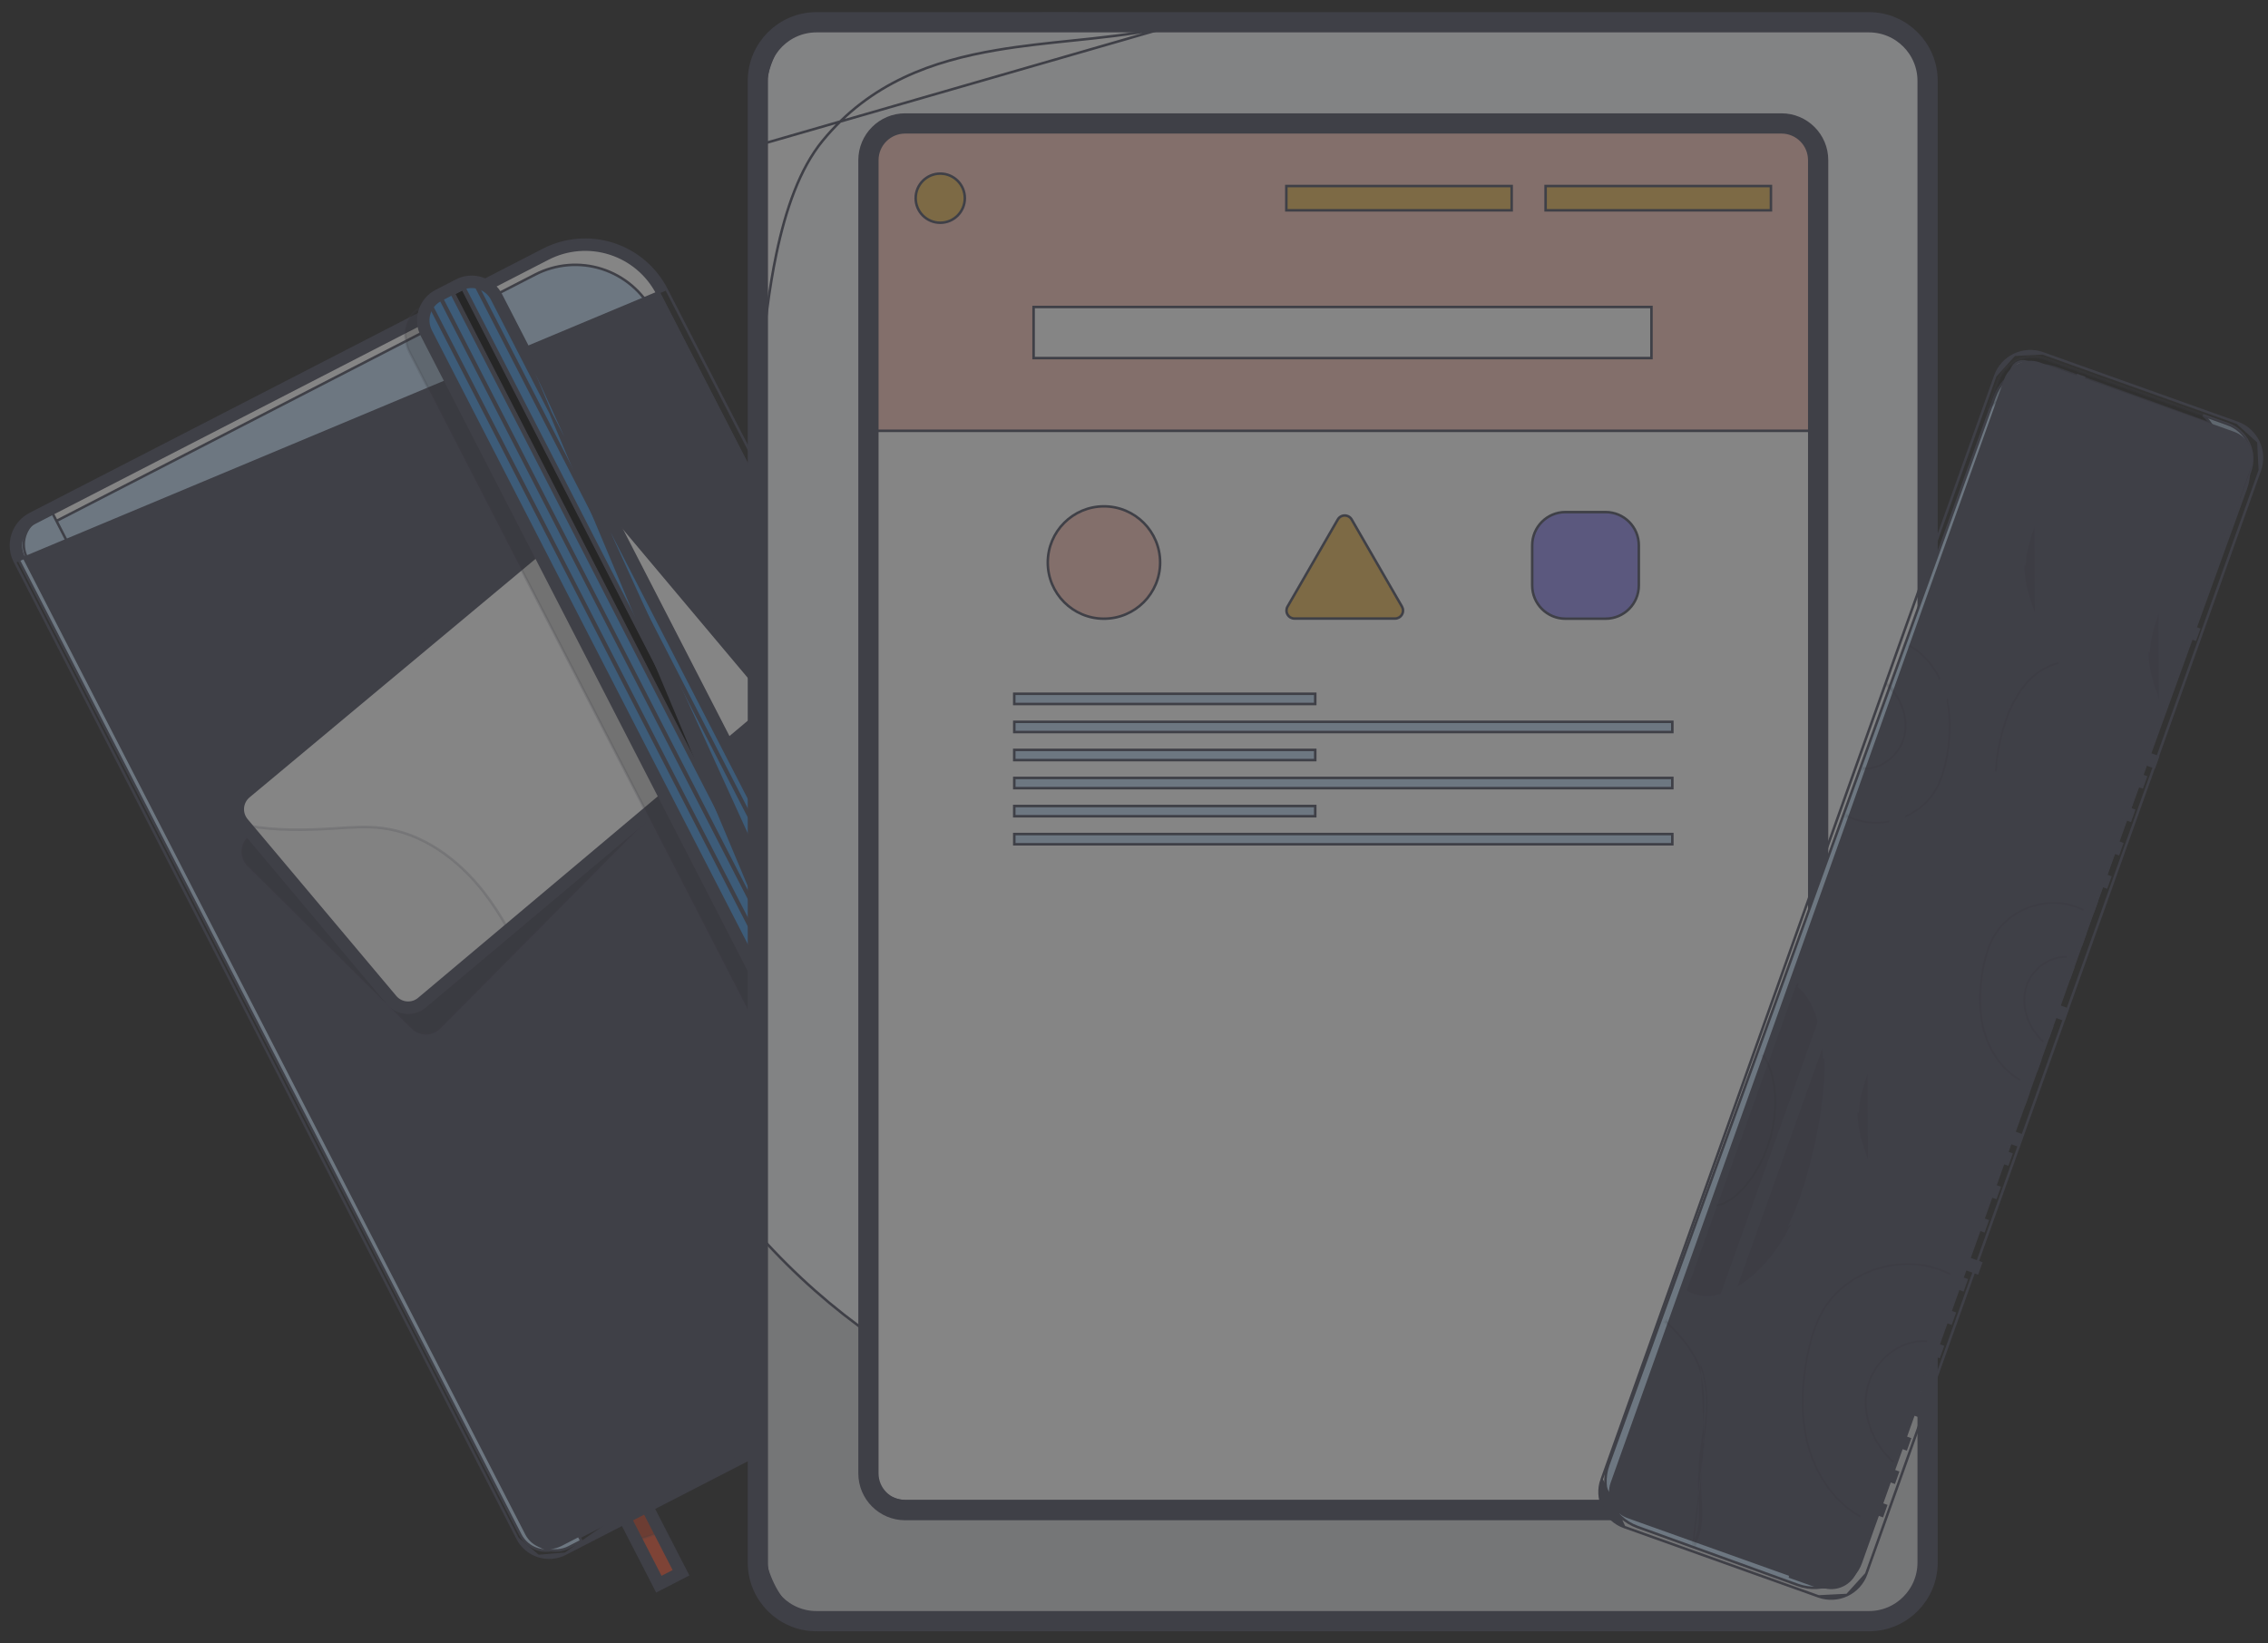 <svg width="167" height="121" viewBox="0 0 167 121" fill="none" xmlns="http://www.w3.org/2000/svg">
    <rect x="0" y="0" width="167" height="121" fill="#333333" stroke="none"/>
    <g opacity="0.4">
        <mask id="path-1-inside-1_1_26217" fill="white">
            <path d="M44.8 109.09L48.721 116.709L50.354 115.869L46.293 107.979"/>
        </mask>
        <path d="M44.8 109.09L48.721 116.709L50.354 115.869L46.293 107.979" fill="#ED5B3A"/>
        <path d="M48.721 116.709L48.555 116.794L48.641 116.96L48.806 116.875L48.721 116.709ZM50.354 115.869L50.44 116.034L50.605 115.949L50.52 115.783L50.354 115.869ZM44.634 109.175L48.555 116.794L48.887 116.624L44.965 109.005L44.634 109.175ZM48.806 116.875L50.44 116.034L50.269 115.703L48.636 116.543L48.806 116.875ZM50.52 115.783L46.459 107.893L46.128 108.064L50.189 115.954L50.52 115.783Z" fill="#515265" mask="url(#path-1-inside-1_1_26217)"/>
        <path opacity="0.2" d="M45.346 110.62L46.688 109.62L48.376 112.904L46.798 113.442L45.346 110.62Z" fill="#121212" stroke="#515265" stroke-width="0.186"/>
        <path d="M44.31 109.276L44.961 108.94L48.628 116.069L48.671 116.152L48.754 116.109L49.57 115.688L49.653 115.645L49.61 115.562L45.802 108.164L46.453 107.828L50.638 115.962L48.356 117.137L44.31 109.276Z" fill="#515265" stroke="#515265" stroke-width="0.186"/>
        <path d="M1.214 41.123L1.296 41.081C1.036 40.574 0.987 39.984 1.16 39.442C1.334 38.899 1.716 38.448 2.223 38.187C2.223 38.187 2.223 38.187 2.223 38.187L40.025 18.731L39.982 18.648L40.025 18.731C40.755 18.355 41.552 18.127 42.37 18.059C43.188 17.991 44.012 18.085 44.794 18.336C45.576 18.586 46.301 18.988 46.928 19.519C47.554 20.05 48.07 20.699 48.446 21.429L81.708 86.05C82.083 86.78 82.312 87.577 82.379 88.395C82.447 89.213 82.353 90.037 82.103 90.819C81.852 91.601 81.45 92.326 80.919 92.953C80.389 93.579 79.74 94.095 79.01 94.471L41.208 113.932C40.701 114.193 40.112 114.241 39.569 114.068C39.026 113.894 38.575 113.512 38.314 113.005L1.296 41.081L1.214 41.123Z" fill="#C3DDF5" stroke="#515265" stroke-width="0.186"/>
        <path d="M2.364 38.458L2.364 38.458C2.047 38.621 1.775 38.861 1.574 39.155C1.42 39.381 1.31 39.633 1.251 39.898C1.364 39.811 1.484 39.734 1.611 39.669L2.364 38.458ZM2.364 38.458L40.166 19.003L40.129 18.93L40.166 19.003C40.896 18.628 41.693 18.399 42.512 18.331C43.33 18.264 44.154 18.358 44.936 18.608C45.718 18.859 46.443 19.261 47.069 19.791C47.696 20.322 48.212 20.971 48.587 21.701L81.849 86.329C82.352 87.306 82.588 88.398 82.534 89.495C82.492 90.336 82.281 91.157 81.916 91.91C82.043 91.318 82.087 90.709 82.043 90.102C81.982 89.236 81.745 88.391 81.347 87.62L48.085 22.992C47.698 22.24 47.166 21.572 46.521 21.025C45.876 20.479 45.129 20.064 44.324 19.806C43.519 19.548 42.671 19.452 41.828 19.521C40.985 19.591 40.165 19.826 39.413 20.213L1.611 39.669L2.364 38.458Z" fill="white" stroke="#515265" stroke-width="0.186"/>
        <path d="M42.808 113.455L41.892 113.924L41.892 113.924C41.641 114.054 41.367 114.132 41.086 114.155C40.804 114.178 40.521 114.146 40.252 114.06C39.984 113.974 39.735 113.835 39.519 113.653C39.304 113.47 39.127 113.247 38.998 112.996L38.915 113.039L38.998 112.996L1.989 41.072L1.989 41.071C1.859 40.821 1.779 40.547 1.755 40.266C1.731 39.984 1.763 39.701 1.848 39.432C1.934 39.163 2.071 38.914 2.253 38.698C2.435 38.482 2.658 38.304 2.908 38.174C2.908 38.174 2.908 38.174 2.908 38.174L3.824 37.705L42.808 113.455Z" fill="#C3DDF5" stroke="#515265" stroke-width="0.186"/>
        <path d="M41.625 114.405L79.435 94.951C81.013 94.132 82.203 92.722 82.744 91.029C83.285 89.335 83.134 87.497 82.324 85.914L41.625 114.405ZM41.625 114.405C41.625 114.405 41.625 114.405 41.625 114.405M41.625 114.405L41.625 114.405M41.625 114.405C41.009 114.721 40.294 114.78 39.635 114.569M41.625 114.405L39.635 114.569M39.635 114.569C38.977 114.358 38.429 113.894 38.112 113.279M39.635 114.569L38.112 113.279M38.112 113.279L1.094 41.356M38.112 113.279L1.094 41.356M1.094 41.356L1.094 41.356C0.778 40.741 0.72 40.026 0.931 39.367C1.142 38.708 1.606 38.16 2.22 37.843L40.022 18.388C41.606 17.577 43.446 17.427 45.141 17.97C46.835 18.513 48.245 19.706 49.062 21.287L1.094 41.356ZM2.556 38.494L2.556 38.494C2.114 38.723 1.78 39.117 1.629 39.591C1.477 40.065 1.519 40.579 1.747 41.022L1.747 41.022L38.763 112.945L38.763 112.945C38.991 113.387 39.385 113.721 39.859 113.872C40.333 114.024 40.848 113.982 41.29 113.754L41.291 113.754L79.092 94.295L79.093 94.295C80.501 93.568 81.564 92.311 82.048 90.802C82.531 89.292 82.397 87.652 81.673 86.242L81.673 86.242L48.411 21.619L48.411 21.619C47.684 20.21 46.428 19.148 44.918 18.664C43.408 18.18 41.768 18.315 40.358 19.038L40.358 19.038L2.556 38.494ZM49.062 21.287L82.324 85.914L49.062 21.287Z" fill="#515265" stroke="#515265" stroke-width="0.186"/>
        <path opacity="0.2" d="M43.3 38.487L43.3 38.487L43.462 38.647L43.462 38.647L50.809 45.935L50.873 45.87L50.809 45.935L55.374 50.463C55.655 50.743 55.815 51.122 55.818 51.518C55.821 51.914 55.667 52.295 55.39 52.579C55.39 52.579 55.39 52.579 55.39 52.579L32.431 75.732C32.151 76.015 31.769 76.174 31.371 76.176C30.973 76.177 30.59 76.021 30.308 75.74L30.306 75.739L30.137 75.58L30.135 75.578L24.262 69.761L24.262 69.761L18.225 63.772C17.943 63.492 17.783 63.11 17.782 62.712C17.78 62.314 17.937 61.931 18.217 61.648L18.217 61.648L18.219 61.647L18.378 61.477L41.016 38.657L41.016 38.657L41.176 38.495C41.176 38.495 41.176 38.495 41.177 38.495C41.457 38.212 41.839 38.053 42.237 38.051C42.635 38.05 43.017 38.206 43.3 38.487Z" fill="#121212" stroke="#515265" stroke-width="0.186"/>
        <path d="M17.693 58.808L43.547 37.083C43.938 36.755 44.52 36.806 44.848 37.196L56.533 51.102C56.861 51.492 56.81 52.075 56.42 52.403L30.566 74.127C30.176 74.455 29.593 74.405 29.265 74.015L17.581 60.109C17.253 59.718 17.303 59.136 17.693 58.808Z" fill="white" stroke="#515265" stroke-width="0.186"/>
        <path opacity="0.2" d="M31.187 73.605L31.187 73.606C31.013 73.752 30.811 73.863 30.594 73.932C30.377 74.001 30.148 74.026 29.922 74.007C29.695 73.987 29.474 73.923 29.272 73.817C29.07 73.712 28.89 73.568 28.744 73.394L28.744 73.393L18.139 60.773C20.232 61.174 22.482 61.133 24.602 60.997L24.602 60.997C24.679 60.992 24.756 60.987 24.832 60.982C25.929 60.909 27.023 60.836 28.101 60.966C31.104 61.33 33.74 63.268 35.608 65.666C36.272 66.526 36.868 67.437 37.391 68.39L31.187 73.605Z" fill="#D8D9DD" stroke="#515265" stroke-width="0.186"/>
        <path d="M18.313 58.643L18.313 58.643L43.279 37.666C43.279 37.666 43.279 37.666 43.279 37.666L43.279 37.666L43.339 37.737C43.404 37.682 43.475 37.635 43.55 37.596L18.313 58.643ZM18.313 58.643C18.064 58.853 17.908 59.153 17.88 59.478C17.852 59.803 17.954 60.125 18.164 60.375L18.164 60.375L29.112 73.393L29.112 73.393C29.322 73.642 29.623 73.798 29.947 73.826C30.272 73.854 30.595 73.752 30.844 73.543L30.844 73.543L55.804 52.561L55.804 52.561C56.053 52.351 56.209 52.05 56.237 51.726C56.265 51.401 56.163 51.078 55.953 50.829L55.953 50.829L45.011 37.81L45.011 37.81C44.832 37.597 44.586 37.451 44.312 37.396C44.039 37.341 43.756 37.381 43.508 37.508L43.457 37.534V37.541L18.313 58.643ZM28.544 73.865L28.544 73.865L17.602 60.845L17.602 60.845C17.436 60.648 17.311 60.419 17.233 60.173C17.155 59.928 17.126 59.669 17.148 59.412C17.171 59.155 17.243 58.905 17.362 58.676C17.481 58.447 17.644 58.244 17.841 58.078L17.782 58.007L17.841 58.078L42.809 37.1L42.809 37.099C43.006 36.932 43.234 36.805 43.48 36.727C43.726 36.648 43.985 36.619 44.243 36.641C44.5 36.664 44.75 36.737 44.979 36.856C45.208 36.976 45.411 37.14 45.576 37.338L45.576 37.339L56.518 50.357L56.518 50.357C56.684 50.554 56.81 50.783 56.887 51.029C56.965 51.274 56.994 51.533 56.972 51.79C56.95 52.047 56.877 52.297 56.758 52.526C56.639 52.755 56.476 52.958 56.279 53.124L56.334 53.19L56.279 53.124L31.308 74.104L31.307 74.105C31.194 74.201 31.071 74.285 30.939 74.354C30.544 74.555 30.092 74.616 29.657 74.528C29.221 74.439 28.829 74.205 28.544 73.865Z" fill="#515265" stroke="#515265" stroke-width="0.186"/>
        <path opacity="0.2" d="M35.041 22.821L35.041 22.821L73.35 97.241C73.59 97.775 73.645 98.374 73.504 98.942C73.364 99.507 73.038 100.01 72.579 100.37L71.081 101.141L71.081 101.141C70.851 101.261 70.6 101.333 70.341 101.355C70.083 101.377 69.823 101.348 69.576 101.269C69.33 101.19 69.101 101.064 68.903 100.896C68.705 100.729 68.543 100.524 68.424 100.293L68.424 100.293L30.126 25.869C30.126 25.869 30.126 25.869 30.126 25.869C30.001 25.625 29.928 25.356 29.913 25.082L29.913 25.07L29.909 25.06C29.777 24.621 29.802 24.149 29.98 23.727C30.159 23.305 30.479 22.958 30.886 22.747C30.886 22.747 30.886 22.747 30.886 22.747L32.391 21.971C32.855 21.733 33.395 21.688 33.892 21.847C34.389 22.007 34.802 22.357 35.041 22.821Z" fill="#121212" stroke="#515265" stroke-width="0.186"/>
        <path d="M32.48 21.588L33.784 20.917C34.806 20.392 36.06 20.794 36.586 21.815L74.782 96.041C75.308 97.063 74.906 98.317 73.884 98.843L72.58 99.514C71.558 100.04 70.304 99.638 69.778 98.616L31.582 24.39C31.057 23.369 31.459 22.114 32.48 21.588Z" fill="#4A98E0" stroke="#515265" stroke-width="0.186"/>
        <path d="M33.97 21.332L33.97 21.331C34.004 21.314 34.039 21.297 34.075 21.28L73.967 98.792L73.317 99.127L33.423 21.613L33.97 21.332Z" fill="#121212" stroke="#515265" stroke-width="0.186"/>
        <path d="M31.429 22.082L31.535 22.028L71.636 99.956L71.531 100.011L31.429 22.082Z" fill="#121212" stroke="#515265" stroke-width="0.186"/>
        <path d="M32.385 21.934L32.491 21.879L72.592 99.808L72.487 99.862L32.385 21.934Z" fill="#121212" stroke="#515265" stroke-width="0.186"/>
        <path d="M33.2 21.513L33.305 21.459L73.407 99.387L73.301 99.442L33.2 21.513Z" fill="#121212" stroke="#515265" stroke-width="0.186"/>
        <path d="M34.017 21.094L34.123 21.04L74.224 98.968L74.118 99.022L34.017 21.094Z" fill="#121212" stroke="#515265" stroke-width="0.186"/>
        <path d="M34.834 20.675L34.939 20.621L75.041 98.549L74.935 98.604L34.834 20.675Z" fill="#121212" stroke="#515265" stroke-width="0.186"/>
        <path d="M69.378 99.119C69.673 99.691 70.182 100.122 70.795 100.318C71.407 100.515 72.073 100.46 72.645 100.166L69.378 99.119ZM69.378 99.119L31.066 24.695C31.066 24.695 31.066 24.695 31.066 24.695C30.773 24.123 30.718 23.457 30.914 22.845C31.111 22.232 31.542 21.722 32.114 21.428C32.114 21.428 32.114 21.428 32.114 21.428L33.619 20.652C33.619 20.652 33.619 20.652 33.619 20.652C34.191 20.358 34.857 20.303 35.469 20.5C36.082 20.696 36.592 21.128 36.886 21.699L69.378 99.119ZM32.448 22.079L32.448 22.079C32.05 22.284 31.749 22.639 31.612 23.066C31.475 23.492 31.512 23.956 31.715 24.355L31.715 24.356L70.019 98.785L70.019 98.785C70.225 99.184 70.581 99.485 71.008 99.622C71.436 99.759 71.901 99.721 72.301 99.515L72.301 99.515L73.806 98.74L73.806 98.74C74.205 98.534 74.507 98.178 74.644 97.75C74.781 97.322 74.742 96.857 74.537 96.458L74.455 96.499L74.537 96.458L36.235 22.034L36.235 22.033C36.029 21.634 35.673 21.333 35.245 21.196C34.818 21.059 34.353 21.098 33.953 21.303L33.953 21.303L32.448 22.079ZM74.15 99.391L72.645 100.166L36.886 21.7L75.189 96.13C75.482 96.701 75.536 97.364 75.342 97.975C75.147 98.585 74.719 99.095 74.15 99.391Z" fill="#515265" stroke="#515265" stroke-width="0.186"/>
        <path d="M60.205 1.591H137.7C140.033 1.591 141.925 3.483 141.925 5.816V114.909C141.925 117.242 140.033 119.134 137.7 119.134H60.205C57.872 119.134 55.98 117.242 55.98 114.909V5.816C55.98 3.483 57.872 1.591 60.205 1.591Z" fill="#F8F9FC" stroke="#515265" stroke-width="0.186"/>
        <path d="M122.839 101.18C130.593 96.438 137.781 87.786 141.925 75.749V112.18C141.925 114.113 141.466 115.859 140.73 117.118C139.992 118.379 138.986 119.136 137.894 119.136H60.011C58.919 119.136 57.913 118.379 57.175 117.118C56.438 115.859 55.98 114.113 55.98 112.18V91.026C61.201 96.833 67.13 100.762 73.211 103.212C80.628 106.205 88.284 107.077 95.893 107.205C104.99 107.36 114.258 106.426 122.839 101.18Z" fill="#D8D9DD" stroke="#515265" stroke-width="0.186"/>
        <path d="M61.59 1.72C60.75 1.719 59.866 1.761 59.059 2.072C58.255 2.381 57.523 2.958 56.986 4.039L56.986 4.039C56.551 4.911 56.321 5.977 56.199 7.122C56.078 8.266 56.066 9.481 56.066 10.647V10.647L56.057 26.683C56.301 24.044 56.625 21.28 57.164 18.703C57.852 15.413 58.891 12.415 60.567 10.37C64.09 6.069 68.684 4.486 73.401 3.686C75.254 3.372 77.128 3.178 78.965 2.988C79.465 2.936 79.963 2.884 80.456 2.831C82.621 2.596 84.708 2.321 86.627 1.809C82.694 1.041 78.547 1.009 74.373 1.174C72.837 1.235 71.296 1.323 69.761 1.41C66.997 1.567 64.252 1.723 61.59 1.72ZM61.59 1.72L61.591 1.626M61.59 1.72L61.591 1.626M61.591 1.626C64.25 1.63 66.989 1.474 69.752 1.317C75.515 0.989 81.379 0.656 86.828 1.754L55.973 10.647C55.973 8.315 56.019 5.769 56.902 3.998C57.997 1.793 59.906 1.625 61.591 1.626Z" fill="white" stroke="#515265" stroke-width="0.186"/>
        <path d="M137.617 1.639H60.122C57.737 1.639 55.804 3.572 55.804 5.957V115.049C55.804 117.434 57.737 119.368 60.122 119.368H137.617C140.002 119.368 141.935 117.434 141.935 115.049V5.957C141.935 3.572 140.002 1.639 137.617 1.639Z" stroke="#515265" stroke-width="1.491" stroke-miterlimit="10"/>
        <path d="M66.734 9.35H131.256C132.698 9.35 133.867 10.519 133.867 11.961V107.922C133.867 109.364 132.698 110.533 131.256 110.533H66.734C65.292 110.533 64.123 109.364 64.123 107.922V11.961C64.123 10.519 65.292 9.35 66.734 9.35Z" fill="white" stroke="#515265" stroke-width="0.186"/>
        <path d="M131.646 9.498L131.647 9.498C132.805 9.492 133.781 10.655 133.781 12.133V31.721H64.04V12.133C64.04 10.656 65.015 9.498 66.183 9.498L131.646 9.498Z" fill="#F9C8BD" stroke="#515265" stroke-width="0.186"/>
        <path d="M131.172 9.089H66.65C65.157 9.089 63.946 10.299 63.946 11.793V108.487C63.946 109.981 65.157 111.191 66.65 111.191H131.172C132.666 111.191 133.876 109.981 133.876 108.487V11.793C133.876 10.299 132.666 9.089 131.172 9.089Z" stroke="#515265" stroke-width="1.491" stroke-miterlimit="10"/>
        <path d="M76.107 22.604H121.601V26.366H76.107V22.604Z" fill="white" stroke="#515265" stroke-width="0.186"/>
        <path d="M96.845 51.836H74.683V51.083H96.845V51.836Z" fill="#C3DDF5" stroke="#515265" stroke-width="0.186"/>
        <path d="M123.138 53.901H74.685V53.148H123.138V53.901Z" fill="#C3DDF5" stroke="#515265" stroke-width="0.186"/>
        <path d="M96.845 55.967H74.683V55.214H96.845V55.967Z" fill="#C3DDF5" stroke="#515265" stroke-width="0.186"/>
        <path d="M123.138 58.032H74.685V57.279H123.138V58.032Z" fill="#C3DDF5" stroke="#515265" stroke-width="0.186"/>
        <path d="M96.845 60.1H74.683V59.347H96.845V60.1Z" fill="#C3DDF5" stroke="#515265" stroke-width="0.186"/>
        <path d="M123.138 62.165H74.685V61.412H123.138V62.165Z" fill="#C3DDF5" stroke="#515265" stroke-width="0.186"/>
        <path d="M130.399 15.486H113.808V13.698H130.399V15.486Z" fill="#ECBC5F" stroke="#515265" stroke-width="0.186"/>
        <path d="M111.308 15.486H94.717V13.698H111.308V15.486Z" fill="#ECBC5F" stroke="#515265" stroke-width="0.186"/>
        <path d="M71.043 14.592C71.043 15.591 70.233 16.401 69.234 16.401C68.234 16.401 67.424 15.591 67.424 14.592C67.424 13.593 68.234 12.783 69.234 12.783C70.233 12.783 71.043 13.593 71.043 14.592Z" fill="#ECBC5F" stroke="#515265" stroke-width="0.186"/>
        <path d="M85.424 41.418C85.424 43.703 83.572 45.555 81.287 45.555C79.003 45.555 77.151 43.703 77.151 41.418C77.151 39.134 79.003 37.282 81.287 37.282C83.572 37.282 85.424 39.134 85.424 41.418Z" fill="#F9C8BD" stroke="#515265" stroke-width="0.186"/>
        <path d="M115.268 37.705H118.224C119.575 37.705 120.671 38.8 120.671 40.152V43.108C120.671 44.459 119.575 45.555 118.224 45.555H115.268C113.916 45.555 112.821 44.459 112.821 43.108V40.152C112.821 38.8 113.916 37.705 115.268 37.705Z" fill="#958FEE" stroke="#515265" stroke-width="0.186"/>
        <path d="M98.501 38.261L98.501 38.261L98.502 38.259C98.553 38.167 98.628 38.09 98.718 38.037C98.809 37.984 98.912 37.956 99.017 37.956C99.122 37.956 99.226 37.984 99.316 38.037C99.407 38.09 99.481 38.167 99.532 38.259L99.532 38.259L99.533 38.261L101.381 41.461L103.229 44.661C103.281 44.751 103.308 44.852 103.308 44.956C103.308 45.06 103.281 45.162 103.228 45.251C103.176 45.341 103.101 45.415 103.011 45.467C102.921 45.518 102.819 45.545 102.716 45.544H102.715L95.321 45.544L95.32 45.544C95.217 45.545 95.115 45.518 95.025 45.467C94.935 45.415 94.86 45.341 94.808 45.251C94.756 45.162 94.728 45.06 94.728 44.956C94.728 44.852 94.755 44.751 94.807 44.661L96.655 41.461L96.655 41.461L98.501 38.261Z" fill="#ECBC5F" stroke="#515265" stroke-width="0.186"/>
        <path d="M151.428 27.106L163.238 31.378C165.09 32.048 166.049 34.093 165.379 35.946L136.944 114.56C136.274 116.413 134.229 117.371 132.376 116.701L120.567 112.43C118.714 111.76 117.755 109.714 118.425 107.861L146.86 29.247C147.53 27.395 149.575 26.436 151.428 27.106Z" fill="#C3DDF5" stroke="#515265" stroke-width="0.186"/>
        <path d="M133.537 116.72L131.738 116.078C132.147 116.071 132.555 115.977 132.933 115.798C133.629 115.468 134.166 114.874 134.425 114.148L134.338 114.117L134.425 114.148L163.088 33.774L163 33.743L163.088 33.774C163.346 33.048 163.306 32.249 162.976 31.552C162.797 31.175 162.54 30.844 162.227 30.579L164.027 31.221L164.059 31.133L164.027 31.221C164.364 31.341 164.674 31.526 164.94 31.766C165.205 32.006 165.42 32.296 165.573 32.62C165.727 32.943 165.814 33.293 165.832 33.651C165.849 34.008 165.796 34.365 165.676 34.702L165.676 34.702L137.014 115.071C136.771 115.751 136.268 116.306 135.617 116.615C134.965 116.924 134.217 116.962 133.537 116.72Z" fill="#C3DDF5" stroke="#515265" stroke-width="0.186"/>
        <path opacity="0.2" d="M165.676 34.697L164.925 36.802C164.918 36.392 164.824 35.984 164.645 35.607C164.315 34.91 163.722 34.373 162.996 34.114L162.995 34.114L149.566 29.325L149.566 29.325C148.84 29.066 148.041 29.106 147.344 29.437C146.967 29.616 146.636 29.872 146.371 30.185L147.122 28.08C147.364 27.401 147.867 26.845 148.519 26.536C149.171 26.227 149.919 26.19 150.598 26.432L164.027 31.221C164.707 31.463 165.262 31.966 165.571 32.618C165.88 33.27 165.918 34.017 165.676 34.697C165.676 34.697 165.676 34.697 165.676 34.697Z" fill="#121212" stroke="#515265" stroke-width="0.186"/>
        <path d="M160.829 38.192L161.095 37.446L163.99 38.479L163.724 39.225L160.829 38.192Z" fill="#515265" stroke="#515265" stroke-width="0.186"/>
        <path d="M159.951 40.65L160.217 39.903L163.112 40.936L162.846 41.682L159.951 40.65Z" fill="#515265" stroke="#515265" stroke-width="0.186"/>
        <path d="M159.076 43.107L159.342 42.36L162.237 43.393L161.971 44.139L159.076 43.107Z" fill="#515265" stroke="#515265" stroke-width="0.186"/>
        <path d="M155.69 44.928L155.959 44.184L161.912 46.337L161.643 47.082L155.69 44.928Z" fill="#515265" stroke="#515265" stroke-width="0.186"/>
        <path d="M157.834 47.558L158.1 46.812L160.995 47.844L160.729 48.59L157.834 47.558Z" fill="#515265" stroke="#515265" stroke-width="0.186"/>
        <path d="M156.958 50.015L157.224 49.269L160.119 50.301L159.853 51.047L156.958 50.015Z" fill="#515265" stroke="#515265" stroke-width="0.186"/>
        <path d="M156.082 52.472L156.348 51.726L159.243 52.758L158.977 53.504L156.082 52.472Z" fill="#515265" stroke="#515265" stroke-width="0.186"/>
        <path d="M152.666 54.326L152.935 53.581L158.889 55.734L158.619 56.479L152.666 54.326Z" fill="#515265" stroke="#515265" stroke-width="0.186"/>
        <path d="M154.839 56.923L155.105 56.177L158 57.21L157.734 57.956L154.839 56.923Z" fill="#515265" stroke="#515265" stroke-width="0.186"/>
        <path d="M153.963 59.38L154.229 58.634L157.124 59.666L156.858 60.413L153.963 59.38Z" fill="#515265" stroke="#515265" stroke-width="0.186"/>
        <path d="M153.088 61.837L153.354 61.091L156.249 62.123L155.983 62.87L153.088 61.837Z" fill="#515265" stroke="#515265" stroke-width="0.186"/>
        <path d="M149.142 63.197L149.408 62.451L155.373 64.579L155.107 65.325L149.142 63.197Z" fill="#515265" stroke="#515265" stroke-width="0.186"/>
        <path d="M151.232 66.07L151.498 65.324L154.393 66.357L154.127 67.103L151.232 66.07Z" fill="#515265" stroke="#515265" stroke-width="0.186"/>
        <path d="M150.355 68.528L150.622 67.781L153.516 68.814L153.25 69.56L150.355 68.528Z" fill="#515265" stroke="#515265" stroke-width="0.186"/>
        <path d="M149.479 70.983L149.746 70.237L152.64 71.269L152.374 72.015L149.479 70.983Z" fill="#515265" stroke="#515265" stroke-width="0.186"/>
        <path d="M146.002 72.903L146.271 72.158L152.225 74.312L151.955 75.056L146.002 72.903Z" fill="#515265" stroke="#515265" stroke-width="0.186"/>
        <path d="M147.93 75.326L148.196 74.58L151.09 75.613L150.824 76.359L147.93 75.326Z" fill="#515265" stroke="#515265" stroke-width="0.186"/>
        <path d="M147.055 77.781L147.321 77.035L150.215 78.068L149.949 78.814L147.055 77.781Z" fill="#515265" stroke="#515265" stroke-width="0.186"/>
        <path d="M146.179 80.239L146.445 79.493L149.34 80.526L149.073 81.272L146.179 80.239Z" fill="#515265" stroke="#515265" stroke-width="0.186"/>
        <path d="M142.671 82.189L142.94 81.445L148.893 83.598L148.624 84.343L142.671 82.189Z" fill="#515265" stroke="#515265" stroke-width="0.186"/>
        <path d="M144.934 84.692L145.201 83.945L148.095 84.978L147.829 85.724L144.934 84.692Z" fill="#515265" stroke="#515265" stroke-width="0.186"/>
        <path d="M144.06 87.149L144.327 86.402L147.221 87.435L146.955 88.181L144.06 87.149Z" fill="#515265" stroke="#515265" stroke-width="0.186"/>
        <path d="M143.184 89.605L143.45 88.859L146.344 89.891L146.078 90.637L143.184 89.605Z" fill="#515265" stroke="#515265" stroke-width="0.186"/>
        <path d="M139.646 91.587L139.915 90.842L145.868 92.995L145.599 93.74L139.646 91.587Z" fill="#515265" stroke="#515265" stroke-width="0.186"/>
        <path d="M141.636 93.948L141.902 93.202L144.797 94.235L144.53 94.981L141.636 93.948Z" fill="#515265" stroke="#515265" stroke-width="0.186"/>
        <path d="M140.759 96.406L141.025 95.659L143.92 96.692L143.653 97.438L140.759 96.406Z" fill="#515265" stroke="#515265" stroke-width="0.186"/>
        <path d="M139.883 98.862L140.149 98.116L143.044 99.149L142.777 99.895L139.883 98.862Z" fill="#515265" stroke="#515265" stroke-width="0.186"/>
        <path d="M135.937 100.223L136.204 99.477L142.169 101.604L141.902 102.35L135.937 100.223Z" fill="#515265" stroke="#515265" stroke-width="0.186"/>
        <path d="M138.335 103.204L138.601 102.458L141.496 103.491L141.23 104.237L138.335 103.204Z" fill="#515265" stroke="#515265" stroke-width="0.186"/>
        <path d="M137.458 105.661L137.724 104.915L140.619 105.948L140.353 106.694L137.458 105.661Z" fill="#515265" stroke="#515265" stroke-width="0.186"/>
        <path d="M136.58 108.116L136.846 107.37L139.741 108.403L139.475 109.149L136.58 108.116Z" fill="#515265" stroke="#515265" stroke-width="0.186"/>
        <path d="M132.635 109.479L132.901 108.733L138.866 110.86L138.6 111.607L132.635 109.479Z" fill="#515265" stroke="#515265" stroke-width="0.186"/>
        <path d="M122.724 112.52L152.998 27.639L153.436 27.795L123.161 112.676L122.724 112.52Z" fill="white" stroke="#515265" stroke-width="0.186"/>
        <path d="M149.176 26.623L119.015 111.193L118.269 110.926L148.135 27.186C148.213 26.965 148.377 26.784 148.589 26.684C148.773 26.596 148.98 26.576 149.176 26.623Z" fill="white" stroke="#515265" stroke-width="0.186"/>
        <path d="M119.194 111.261L149.359 26.688L150.105 26.954L119.94 111.527L119.194 111.261Z" fill="white" stroke="#515265" stroke-width="0.186"/>
        <path d="M120.112 111.588L150.277 27.015L151.023 27.282L120.858 111.854L120.112 111.588Z" fill="white" stroke="#515265" stroke-width="0.186"/>
        <path d="M128.833 109.188C129.547 109.442 129.92 110.228 129.665 110.942C129.41 111.656 128.625 112.029 127.91 111.774C127.196 111.519 126.824 110.734 127.078 110.019C127.333 109.305 128.119 108.933 128.833 109.188Z" fill="white" stroke="#515265" stroke-width="0.186"/>
        <path d="M127.742 112.23C127.395 112.107 127.093 111.883 126.873 111.588C126.653 111.293 126.525 110.939 126.506 110.572C126.487 110.204 126.577 109.839 126.765 109.523C126.953 109.207 127.231 108.953 127.563 108.794C127.895 108.636 128.267 108.579 128.631 108.632C128.996 108.684 129.336 108.844 129.61 109.09C129.884 109.336 130.079 109.657 130.17 110.014C130.261 110.37 130.245 110.746 130.122 111.093L130.21 111.124L130.122 111.093C129.957 111.559 129.614 111.941 129.167 112.154C128.721 112.367 128.208 112.395 127.742 112.23L127.711 112.318L127.742 112.23ZM128.728 109.468C128.528 109.397 128.312 109.386 128.106 109.438C127.9 109.49 127.715 109.601 127.573 109.759C127.43 109.916 127.338 110.112 127.307 110.322C127.276 110.531 127.308 110.746 127.399 110.937C127.49 111.129 127.636 111.289 127.818 111.398C128 111.506 128.21 111.559 128.422 111.548C128.634 111.537 128.837 111.464 129.008 111.337C129.178 111.211 129.306 111.036 129.377 110.837C129.473 110.569 129.458 110.274 129.336 110.018C129.214 109.761 128.995 109.563 128.728 109.468Z" fill="#515265" stroke="#515265" stroke-width="0.186"/>
        <path d="M156.343 31.08C157.057 31.335 157.429 32.121 157.175 32.835C156.92 33.549 156.134 33.922 155.42 33.667C154.706 33.412 154.333 32.627 154.588 31.912C154.843 31.198 155.628 30.826 156.343 31.08Z" fill="white" stroke="#515265" stroke-width="0.186"/>
        <path d="M155.251 34.125C154.904 34.002 154.601 33.779 154.381 33.484C154.161 33.189 154.034 32.835 154.015 32.467C153.995 32.1 154.086 31.735 154.274 31.418C154.462 31.102 154.74 30.849 155.072 30.69C155.404 30.531 155.776 30.475 156.14 30.527C156.505 30.58 156.845 30.739 157.119 30.985C157.393 31.231 157.588 31.553 157.679 31.909C157.77 32.266 157.753 32.642 157.631 32.989C157.466 33.455 157.123 33.837 156.676 34.05C156.23 34.263 155.717 34.29 155.251 34.125L155.22 34.213L155.251 34.125ZM156.236 31.362C156.037 31.291 155.82 31.28 155.615 31.332C155.409 31.384 155.224 31.495 155.081 31.652C154.939 31.81 154.847 32.006 154.816 32.215C154.785 32.425 154.817 32.639 154.908 32.831C154.999 33.022 155.145 33.183 155.327 33.291C155.509 33.4 155.719 33.452 155.931 33.442C156.142 33.431 156.346 33.358 156.516 33.231C156.686 33.104 156.815 32.93 156.886 32.73C156.981 32.463 156.966 32.168 156.845 31.912C156.723 31.655 156.504 31.457 156.236 31.362Z" fill="#515265" stroke="#515265" stroke-width="0.186"/>
        <path d="M119.597 112.431L133.917 117.546L119.597 112.431ZM119.597 112.431L119.596 112.431C118.913 112.186 118.355 111.68 118.044 111.024C117.733 110.369 117.695 109.616 117.938 108.932L119.597 112.431ZM148.327 26.121C147.671 26.432 147.165 26.99 146.92 27.674L148.327 26.121ZM148.327 26.121C148.983 25.81 149.735 25.772 150.419 26.015M148.327 26.121L150.419 26.015M150.419 26.015L164.74 31.129L150.419 26.015ZM166.292 32.536C165.981 31.88 165.423 31.374 164.74 31.13L166.292 32.536ZM166.292 32.536C166.603 33.192 166.641 33.944 166.399 34.628M166.292 32.536L166.399 34.628M166.399 34.628L166.398 34.628M166.399 34.628L166.398 34.628M166.398 34.628L137.416 115.887L166.398 34.628ZM136.009 117.439C136.665 117.128 137.171 116.57 137.416 115.887L136.009 117.439ZM136.009 117.439C135.354 117.75 134.601 117.788 133.917 117.546L136.009 117.439ZM150.153 26.768L150.153 26.768C149.666 26.596 149.131 26.623 148.665 26.844C148.199 27.065 147.839 27.462 147.666 27.948L147.666 27.948L118.683 109.207L118.683 109.208C118.512 109.693 118.54 110.227 118.761 110.692C118.983 111.157 119.379 111.516 119.864 111.689L134.185 116.804L134.185 116.804C134.672 116.977 135.207 116.95 135.673 116.728C136.139 116.507 136.499 116.11 136.672 115.624L136.585 115.593L136.672 115.624L165.655 34.365L165.655 34.365C165.828 33.879 165.801 33.344 165.58 32.877C165.358 32.411 164.961 32.052 164.475 31.878L164.475 31.878L150.153 26.768ZM117.938 108.932L146.92 27.674L117.938 108.932Z" fill="#515265" stroke="#515265" stroke-width="0.186"/>
        <path opacity="0.1" d="M147.603 53.122L147.603 53.122L147.604 53.12C147.913 52.125 148.404 51.196 149.052 50.38C149.69 49.58 150.569 49.007 151.556 48.745L151.585 48.882C150.627 49.138 149.775 49.696 149.157 50.474L149.157 50.474C148.521 51.277 148.038 52.191 147.735 53.169C147.337 54.346 147.097 55.571 147.023 56.811L146.883 56.803C146.959 55.55 147.2 54.312 147.603 53.122Z" fill="#121212" stroke="#515265" stroke-width="0.186"/>
        <path opacity="0.1" d="M143.28 55.724L143.28 55.724C143.601 54.008 143.576 52.469 143.2 51.143L143.2 51.143C142.761 49.596 141.814 48.313 140.589 47.61L140.656 47.487C141.908 48.203 142.884 49.514 143.334 51.105C143.715 52.452 143.745 54.007 143.418 55.749L143.418 55.749C143.223 56.789 142.956 57.571 142.577 58.213L142.576 58.213C141.391 60.234 138.686 61.142 136.492 60.368C136.298 60.299 136.109 60.217 135.927 60.122L135.994 59.999C138.203 61.151 141.2 60.293 142.459 58.14C142.83 57.507 143.09 56.738 143.28 55.724Z" fill="#121212" stroke="#515265" stroke-width="0.186"/>
        <path opacity="0.1" d="M140.297 54.194C139.955 55.658 138.558 56.744 137.165 56.661L137.178 56.523C138.515 56.6 139.834 55.555 140.16 54.161L140.16 54.161C140.459 52.875 139.935 51.386 138.861 50.416L138.953 50.31C140.075 51.315 140.606 52.869 140.297 54.194Z" fill="#121212" stroke="#515265" stroke-width="0.186"/>
        <path opacity="0.1" d="M124.247 94.882C124.879 95.298 125.668 95.395 126.525 95.176L126.503 95.088L126.525 95.176C128.463 94.679 130.511 92.665 131.76 90.066L131.76 90.066C132.325 88.891 132.804 87.509 133.27 85.719L133.27 85.719C134.052 82.709 134.411 80.078 134.332 77.914C134.332 77.914 134.332 77.914 134.332 77.914L134.239 77.918C134.147 75.36 133.419 73.406 132.242 72.568M124.247 94.882L132.453 72.433C132.428 72.414 132.403 72.396 132.378 72.378L132.242 72.568M124.247 94.882L124.166 94.996C124.339 95.11 124.525 95.203 124.72 95.272C125.315 95.471 125.955 95.487 126.559 95.316L126.561 95.316L126.561 95.316C128.517 94.814 130.61 92.781 131.887 90.127M132.242 72.568L132.318 72.622L132.371 72.547C132.347 72.528 132.322 72.51 132.296 72.492L132.242 72.568Z" fill="#121212" stroke="#515265" stroke-width="0.186"/>
        <path opacity="0.1" d="M129.893 77.663C130.867 79.095 131.074 81.524 130.397 83.891C130.023 85.199 129.372 86.408 128.624 87.304C127.905 88.167 127.108 88.726 126.395 88.824L126.384 88.685C127.098 88.585 127.877 88 128.56 87.161C129.277 86.282 129.905 85.105 130.263 83.854C130.595 82.694 130.708 81.495 130.616 80.414C130.527 79.372 130.246 78.434 129.78 77.745L129.893 77.663Z" fill="#121212" stroke="#515265" stroke-width="0.186"/>
        <path opacity="0.1" d="M145.947 71.32L145.947 71.32C146.142 70.28 146.409 69.498 146.789 68.856L146.789 68.856C148.082 66.645 151.173 65.764 153.442 66.945L153.374 67.068C151.167 65.916 148.169 66.774 146.909 68.927C146.539 69.56 146.279 70.329 146.088 71.344L146.088 71.344C145.767 73.059 145.792 74.598 146.169 75.924L146.169 75.924C146.608 77.47 147.554 78.754 148.779 79.457L148.71 79.582C147.457 78.866 146.481 77.555 146.031 75.964C145.65 74.617 145.62 73.062 145.947 71.32Z" fill="#121212" stroke="#515265" stroke-width="0.186"/>
        <path opacity="0.1" d="M149.205 72.897L149.205 72.898C148.906 74.183 149.43 75.673 150.504 76.643L150.412 76.75C149.29 75.745 148.759 74.191 149.068 72.867C149.41 71.405 150.807 70.315 152.2 70.397L152.187 70.536C150.85 70.459 149.531 71.504 149.205 72.897ZM152.301 70.312L152.28 70.543L152.301 70.312Z" fill="#121212" stroke="#515265" stroke-width="0.186"/>
        <path opacity="0.1" d="M132.99 99.965L132.99 99.965C133.267 98.486 133.646 97.376 134.173 96.462C136.017 93.312 140.427 92.067 143.651 93.769L143.583 93.892C140.421 92.228 136.103 93.442 134.293 96.528L134.293 96.528C133.764 97.432 133.391 98.531 133.119 99.985C132.66 102.431 132.697 104.634 133.234 106.526L133.323 106.501L133.234 106.526C133.866 108.755 135.236 110.606 137.007 111.601L136.944 111.727C135.149 110.707 133.751 108.84 133.108 106.571C132.567 104.663 132.525 102.441 132.99 99.965Z" fill="#121212" stroke="#515265" stroke-width="0.186"/>
        <path opacity="0.1" d="M137.571 102.202L137.571 102.202C137.139 104.054 137.897 106.207 139.461 107.596L139.369 107.704C137.768 106.277 136.994 104.063 137.434 102.171C137.928 100.083 139.92 98.545 141.906 98.677L141.893 98.815C139.961 98.681 138.042 100.186 137.571 102.202Z" fill="#121212" stroke="#515265" stroke-width="0.186"/>
        <path d="M121.538 110.02L150.498 28.824L151.245 29.09L122.284 110.286L121.538 110.02Z" fill="#515265" stroke="#515265" stroke-width="0.186"/>
        <path opacity="0.1" d="M137.545 85.366C137.185 84.373 136.748 83.135 136.778 81.908C136.778 81.908 136.778 81.908 136.778 81.908L136.872 81.91C136.895 80.93 137.21 79.983 137.516 79.059L137.545 85.366ZM137.545 85.366L137.415 85.413L137.545 85.366Z" fill="#121212" stroke="#515265" stroke-width="0.186"/>
        <path opacity="0.1" d="M149.831 45.097C149.471 44.103 149.034 42.865 149.065 41.639C149.065 41.639 149.065 41.639 149.065 41.639L149.158 41.641C149.182 40.661 149.496 39.713 149.802 38.789L149.831 45.097ZM149.831 45.097L149.701 45.143L149.831 45.097Z" fill="#121212" stroke="#515265" stroke-width="0.186"/>
        <path opacity="0.1" d="M158.977 51.475C158.617 50.481 158.18 49.243 158.21 48.017C158.21 48.017 158.21 48.017 158.21 48.017L158.303 48.019C158.327 47.039 158.641 46.091 158.947 45.167L158.977 51.475ZM158.977 51.475L158.847 51.521L158.977 51.475Z" fill="#121212" stroke="#515265" stroke-width="0.186"/>
        <path opacity="0.1" d="M124.62 113.633C125.203 112.645 125.136 111.411 125.074 110.26L125.073 110.248L125.073 110.248C125.056 109.936 125.039 109.626 125.034 109.322C125.039 108.277 125.114 107.233 125.26 106.199L125.26 106.199L125.26 106.197L125.263 106.176C125.501 104.191 125.731 102.283 124.993 100.503L124.993 100.503C124.471 99.246 123.487 98.204 122.607 97.335L122.705 97.235C123.61 98.127 124.593 99.174 125.122 100.45L125.122 100.45C125.863 102.235 125.636 104.193 125.411 106.121C125.408 106.152 125.404 106.182 125.401 106.213C125.401 106.213 125.401 106.214 125.401 106.214L125.493 106.225M124.62 113.633L124.737 113.705M124.62 113.633L124.737 113.705M124.62 113.633L124.737 113.705M125.493 106.225C125.346 107.248 125.268 108.28 125.26 109.314C125.26 109.543 125.272 109.775 125.285 110.009C125.289 110.083 125.293 110.157 125.297 110.231C125.37 111.45 125.439 112.708 124.816 113.754L124.737 113.705M125.493 106.225C125.497 106.19 125.501 106.156 125.505 106.122C125.729 104.202 125.959 102.222 125.208 100.415L125.493 106.225Z" fill="#121212" stroke="#515265" stroke-width="0.186"/>
    </g>
</svg>
